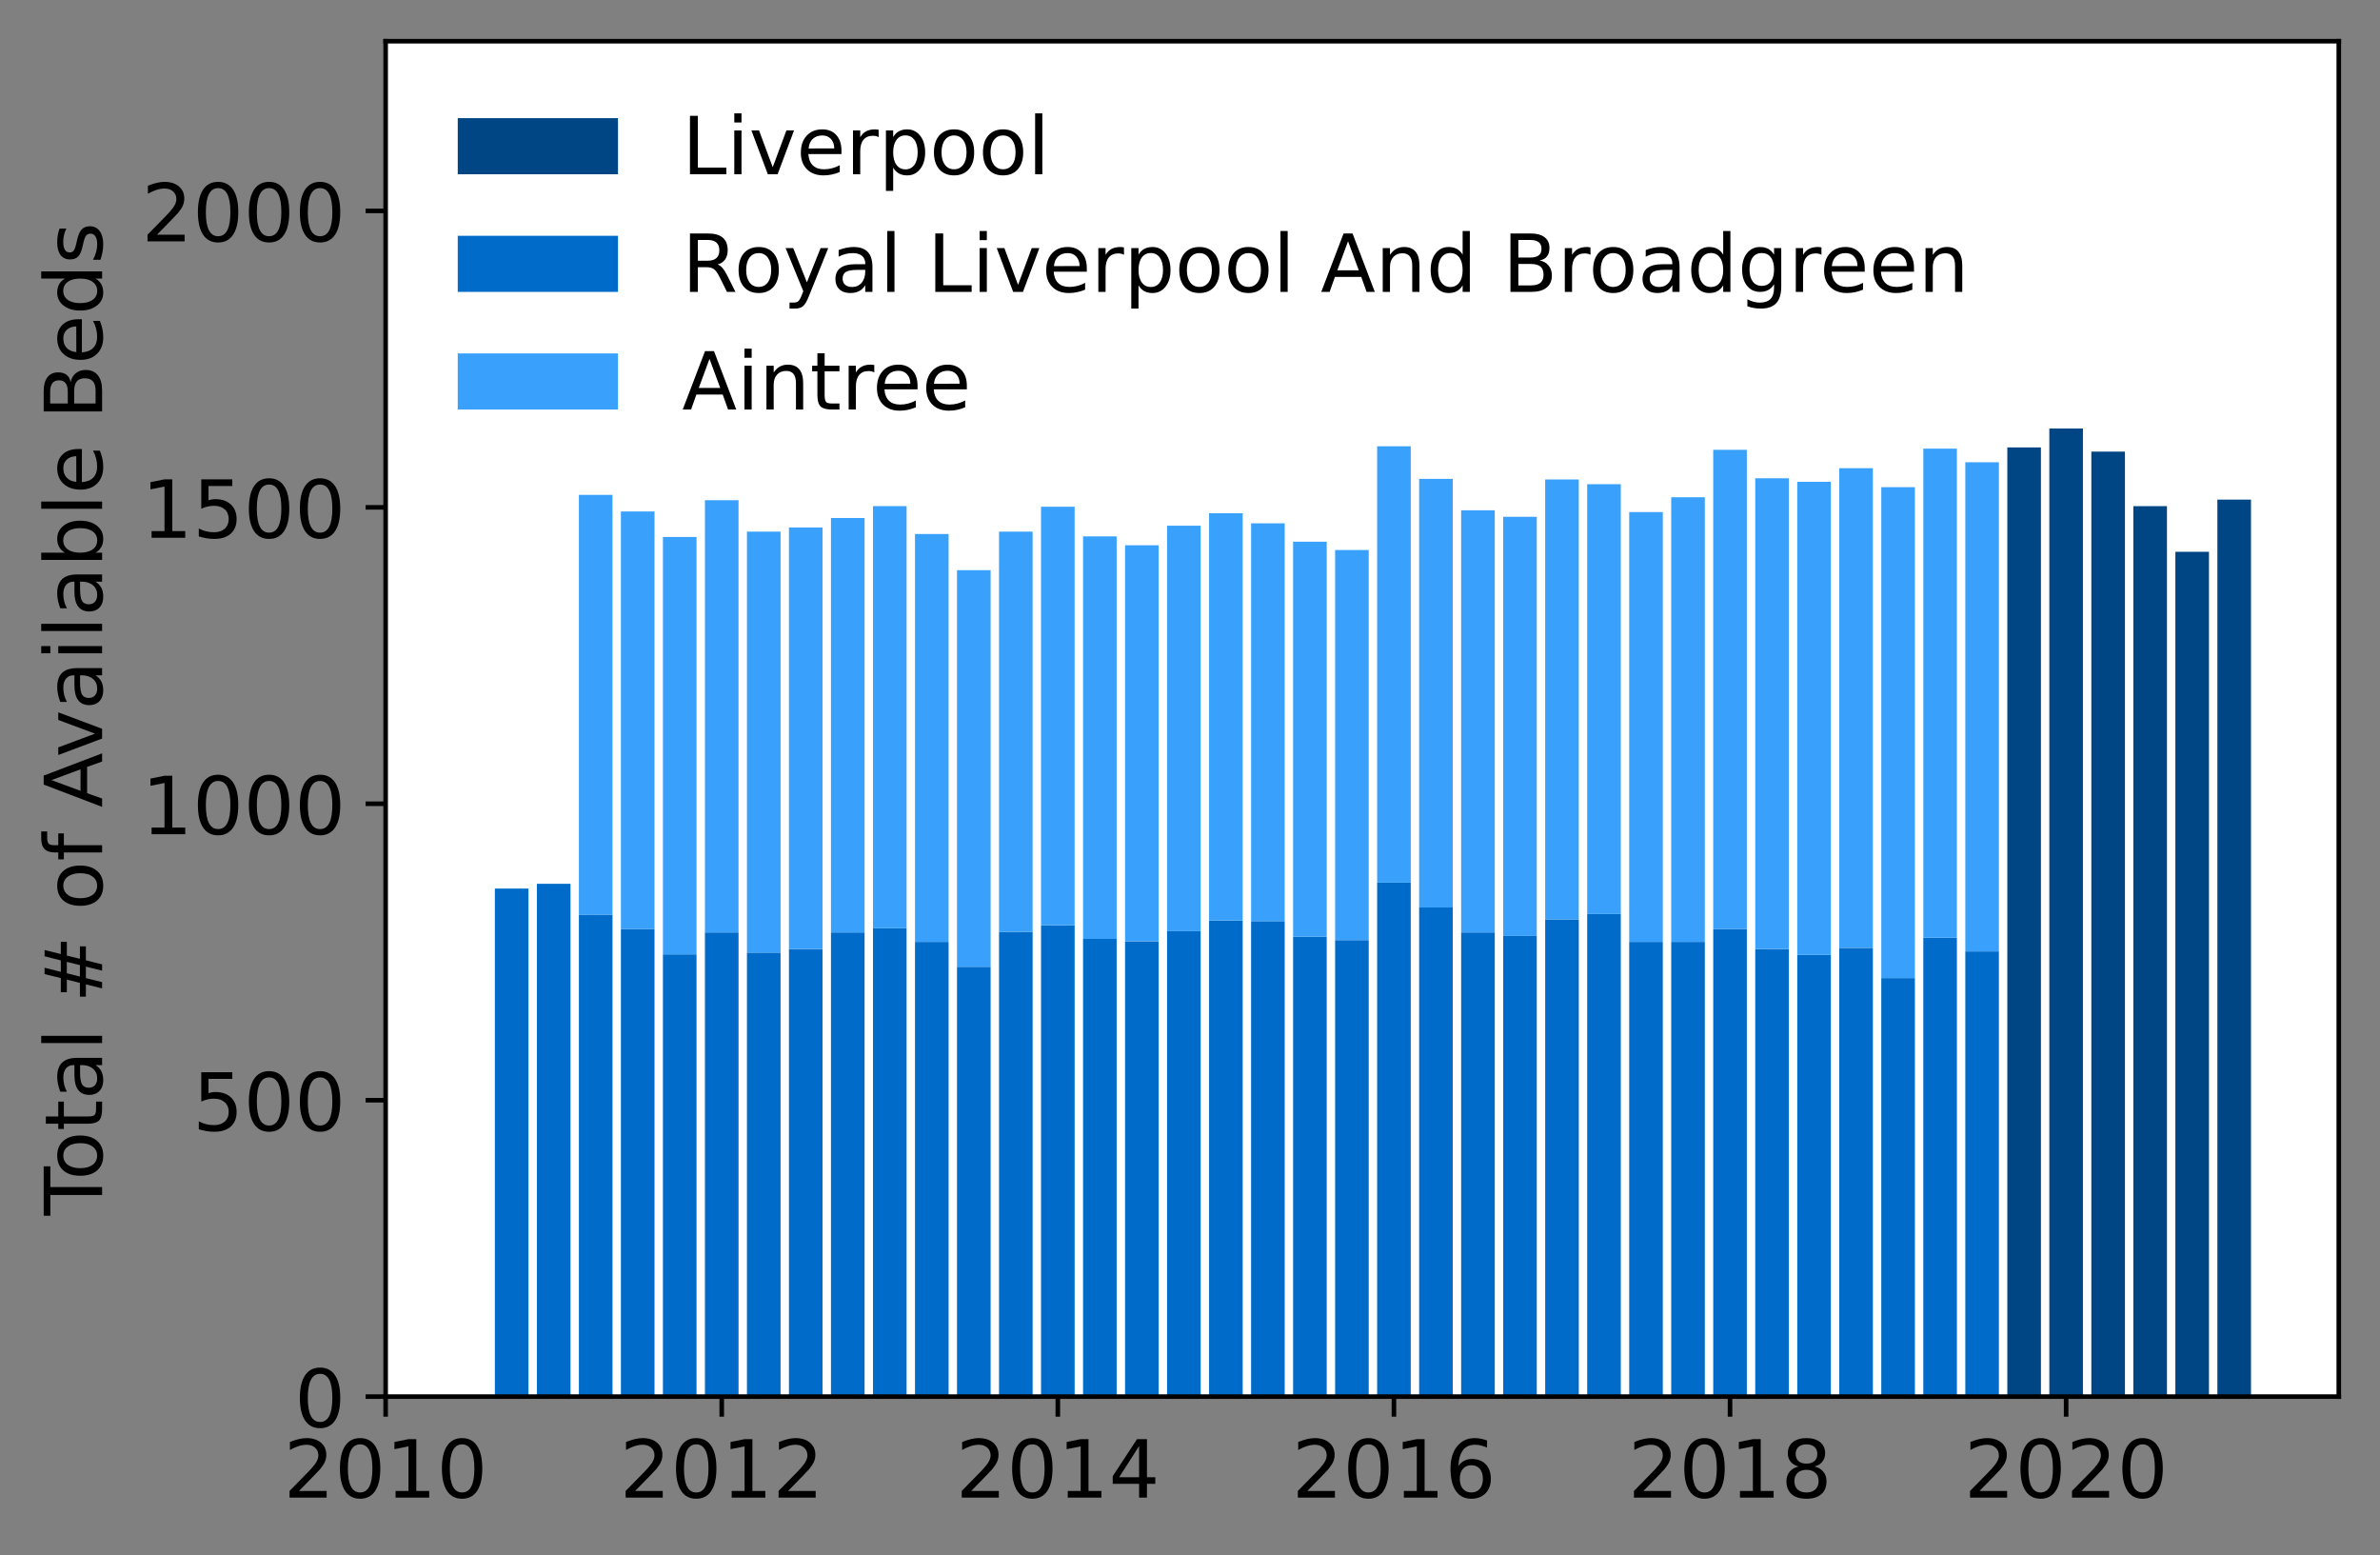 <?xml version="1.0" encoding="utf-8" standalone="no"?>
<!DOCTYPE svg PUBLIC "-//W3C//DTD SVG 1.1//EN"
  "http://www.w3.org/Graphics/SVG/1.1/DTD/svg11.dtd">
<!-- Created with matplotlib (https://matplotlib.org/) -->
<svg height="271.709pt" version="1.1" viewBox="0 0 415.839 271.709" width="415.839pt" xmlns="http://www.w3.org/2000/svg" xmlns:xlink="http://www.w3.org/1999/xlink">
 <rect x="0" y="0" width="415.839" height="271.709" fill="#808080" stroke="none"/>
 <defs>
  <style type="text/css">*{stroke-linecap:butt;stroke-linejoin:round;}</style>
 </defs>
 <g id="figure_1">
  <g id="patch_1">
   <path d="M 0 271.709 
L 415.839 271.709 
L 415.839 0 
L 0 0 
z
" style="fill:none;"/>
  </g>
  <g id="axes_1">
   <g id="patch_2">
    <path d="M 67.379 243.96 
L 408.639 243.96 
L 408.639 7.2 
L 67.379 7.2 
z
" style="fill:#ffffff;"/>
   </g>
   <g id="patch_3">
    <path clip-path="url(#p4cbe6e5977)" d="M 387.425 243.96 
L 393.298 243.96 
L 393.298 87.273 
L 387.425 87.273 
z
" style="fill:#004684;"/>
   </g>
   <g id="patch_4">
    <path clip-path="url(#p4cbe6e5977)" d="M 380.085 243.96 
L 385.957 243.96 
L 385.957 96.386 
L 380.085 96.386 
z
" style="fill:#004684;"/>
   </g>
   <g id="patch_5">
    <path clip-path="url(#p4cbe6e5977)" d="M 372.744 243.96 
L 378.617 243.96 
L 378.617 88.412 
L 372.744 88.412 
z
" style="fill:#004684;"/>
   </g>
   <g id="patch_6">
    <path clip-path="url(#p4cbe6e5977)" d="M 365.404 243.96 
L 371.276 243.96 
L 371.276 78.885 
L 365.404 78.885 
z
" style="fill:#004684;"/>
   </g>
   <g id="patch_7">
    <path clip-path="url(#p4cbe6e5977)" d="M 358.063 243.96 
L 363.936 243.96 
L 363.936 74.846 
L 358.063 74.846 
z
" style="fill:#004684;"/>
   </g>
   <g id="patch_8">
    <path clip-path="url(#p4cbe6e5977)" d="M 350.723 243.96 
L 356.595 243.96 
L 356.595 78.16 
L 350.723 78.16 
z
" style="fill:#004684;"/>
   </g>
   <g id="patch_9">
    <path clip-path="url(#p4cbe6e5977)" d="M 343.382 243.96 
L 349.255 243.96 
L 349.255 166.186 
L 343.382 166.186 
z
" style="fill:#006bc8;"/>
   </g>
   <g id="patch_10">
    <path clip-path="url(#p4cbe6e5977)" d="M 336.042 243.96 
L 341.914 243.96 
L 341.914 163.804 
L 336.042 163.804 
z
" style="fill:#006bc8;"/>
   </g>
   <g id="patch_11">
    <path clip-path="url(#p4cbe6e5977)" d="M 328.701 243.96 
L 334.574 243.96 
L 334.574 170.846 
L 328.701 170.846 
z
" style="fill:#006bc8;"/>
   </g>
   <g id="patch_12">
    <path clip-path="url(#p4cbe6e5977)" d="M 321.361 243.96 
L 327.233 243.96 
L 327.233 165.565 
L 321.361 165.565 
z
" style="fill:#006bc8;"/>
   </g>
   <g id="patch_13">
    <path clip-path="url(#p4cbe6e5977)" d="M 314.02 243.96 
L 319.893 243.96 
L 319.893 166.807 
L 314.02 166.807 
z
" style="fill:#006bc8;"/>
   </g>
   <g id="patch_14">
    <path clip-path="url(#p4cbe6e5977)" d="M 306.68 243.96 
L 312.552 243.96 
L 312.552 165.772 
L 306.68 165.772 
z
" style="fill:#006bc8;"/>
   </g>
   <g id="patch_15">
    <path clip-path="url(#p4cbe6e5977)" d="M 299.339 243.96 
L 305.212 243.96 
L 305.212 162.251 
L 299.339 162.251 
z
" style="fill:#006bc8;"/>
   </g>
   <g id="patch_16">
    <path clip-path="url(#p4cbe6e5977)" d="M 291.999 243.96 
L 297.871 243.96 
L 297.871 164.529 
L 291.999 164.529 
z
" style="fill:#006bc8;"/>
   </g>
   <g id="patch_17">
    <path clip-path="url(#p4cbe6e5977)" d="M 284.658 243.96 
L 290.531 243.96 
L 290.531 164.529 
L 284.658 164.529 
z
" style="fill:#006bc8;"/>
   </g>
   <g id="patch_18">
    <path clip-path="url(#p4cbe6e5977)" d="M 277.318 243.96 
L 283.19 243.96 
L 283.19 159.662 
L 277.318 159.662 
z
" style="fill:#006bc8;"/>
   </g>
   <g id="patch_19">
    <path clip-path="url(#p4cbe6e5977)" d="M 269.977 243.96 
L 275.85 243.96 
L 275.85 160.594 
L 269.977 160.594 
z
" style="fill:#006bc8;"/>
   </g>
   <g id="patch_20">
    <path clip-path="url(#p4cbe6e5977)" d="M 262.637 243.96 
L 268.509 243.96 
L 268.509 163.493 
L 262.637 163.493 
z
" style="fill:#006bc8;"/>
   </g>
   <g id="patch_21">
    <path clip-path="url(#p4cbe6e5977)" d="M 255.296 243.96 
L 261.169 243.96 
L 261.169 162.872 
L 255.296 162.872 
z
" style="fill:#006bc8;"/>
   </g>
   <g id="patch_22">
    <path clip-path="url(#p4cbe6e5977)" d="M 247.956 243.96 
L 253.828 243.96 
L 253.828 158.523 
L 247.956 158.523 
z
" style="fill:#006bc8;"/>
   </g>
   <g id="patch_23">
    <path clip-path="url(#p4cbe6e5977)" d="M 240.615 243.96 
L 246.488 243.96 
L 246.488 154.173 
L 240.615 154.173 
z
" style="fill:#006bc8;"/>
   </g>
   <g id="patch_24">
    <path clip-path="url(#p4cbe6e5977)" d="M 233.275 243.96 
L 239.147 243.96 
L 239.147 164.218 
L 233.275 164.218 
z
" style="fill:#006bc8;"/>
   </g>
   <g id="patch_25">
    <path clip-path="url(#p4cbe6e5977)" d="M 225.934 243.96 
L 231.807 243.96 
L 231.807 163.597 
L 225.934 163.597 
z
" style="fill:#006bc8;"/>
   </g>
   <g id="patch_26">
    <path clip-path="url(#p4cbe6e5977)" d="M 218.594 243.96 
L 224.466 243.96 
L 224.466 160.904 
L 218.594 160.904 
z
" style="fill:#006bc8;"/>
   </g>
   <g id="patch_27">
    <path clip-path="url(#p4cbe6e5977)" d="M 211.253 243.96 
L 217.126 243.96 
L 217.126 160.801 
L 211.253 160.801 
z
" style="fill:#006bc8;"/>
   </g>
   <g id="patch_28">
    <path clip-path="url(#p4cbe6e5977)" d="M 203.913 243.96 
L 209.785 243.96 
L 209.785 162.665 
L 203.913 162.665 
z
" style="fill:#006bc8;"/>
   </g>
   <g id="patch_29">
    <path clip-path="url(#p4cbe6e5977)" d="M 196.572 243.96 
L 202.445 243.96 
L 202.445 164.426 
L 196.572 164.426 
z
" style="fill:#006bc8;"/>
   </g>
   <g id="patch_30">
    <path clip-path="url(#p4cbe6e5977)" d="M 189.232 243.96 
L 195.104 243.96 
L 195.104 164.011 
L 189.232 164.011 
z
" style="fill:#006bc8;"/>
   </g>
   <g id="patch_31">
    <path clip-path="url(#p4cbe6e5977)" d="M 181.891 243.96 
L 187.764 243.96 
L 187.764 161.629 
L 181.891 161.629 
z
" style="fill:#006bc8;"/>
   </g>
   <g id="patch_32">
    <path clip-path="url(#p4cbe6e5977)" d="M 174.551 243.96 
L 180.423 243.96 
L 180.423 162.769 
L 174.551 162.769 
z
" style="fill:#006bc8;"/>
   </g>
   <g id="patch_33">
    <path clip-path="url(#p4cbe6e5977)" d="M 167.21 243.96 
L 173.083 243.96 
L 173.083 168.879 
L 167.21 168.879 
z
" style="fill:#006bc8;"/>
   </g>
   <g id="patch_34">
    <path clip-path="url(#p4cbe6e5977)" d="M 159.87 243.96 
L 165.742 243.96 
L 165.742 164.529 
L 159.87 164.529 
z
" style="fill:#006bc8;"/>
   </g>
   <g id="patch_35">
    <path clip-path="url(#p4cbe6e5977)" d="M 152.529 243.96 
L 158.402 243.96 
L 158.402 162.147 
L 152.529 162.147 
z
" style="fill:#006bc8;"/>
   </g>
   <g id="patch_36">
    <path clip-path="url(#p4cbe6e5977)" d="M 145.189 243.96 
L 151.061 243.96 
L 151.061 162.872 
L 145.189 162.872 
z
" style="fill:#006bc8;"/>
   </g>
   <g id="patch_37">
    <path clip-path="url(#p4cbe6e5977)" d="M 137.848 243.96 
L 143.721 243.96 
L 143.721 165.772 
L 137.848 165.772 
z
" style="fill:#006bc8;"/>
   </g>
   <g id="patch_38">
    <path clip-path="url(#p4cbe6e5977)" d="M 130.508 243.96 
L 136.38 243.96 
L 136.38 166.393 
L 130.508 166.393 
z
" style="fill:#006bc8;"/>
   </g>
   <g id="patch_39">
    <path clip-path="url(#p4cbe6e5977)" d="M 123.167 243.96 
L 129.04 243.96 
L 129.04 162.872 
L 123.167 162.872 
z
" style="fill:#006bc8;"/>
   </g>
   <g id="patch_40">
    <path clip-path="url(#p4cbe6e5977)" d="M 115.827 243.96 
L 121.699 243.96 
L 121.699 166.704 
L 115.827 166.704 
z
" style="fill:#006bc8;"/>
   </g>
   <g id="patch_41">
    <path clip-path="url(#p4cbe6e5977)" d="M 108.486 243.96 
L 114.359 243.96 
L 114.359 162.251 
L 108.486 162.251 
z
" style="fill:#006bc8;"/>
   </g>
   <g id="patch_42">
    <path clip-path="url(#p4cbe6e5977)" d="M 101.146 243.96 
L 107.018 243.96 
L 107.018 159.765 
L 101.146 159.765 
z
" style="fill:#006bc8;"/>
   </g>
   <g id="patch_43">
    <path clip-path="url(#p4cbe6e5977)" d="M 93.805 243.96 
L 99.678 243.96 
L 99.678 154.38 
L 93.805 154.38 
z
" style="fill:#006bc8;"/>
   </g>
   <g id="patch_44">
    <path clip-path="url(#p4cbe6e5977)" d="M 86.465 243.96 
L 92.337 243.96 
L 92.337 155.209 
L 86.465 155.209 
z
" style="fill:#006bc8;"/>
   </g>
   <g id="patch_45">
    <path clip-path="url(#p4cbe6e5977)" d="M 343.382 166.186 
L 349.255 166.186 
L 349.255 80.749 
L 343.382 80.749 
z
" style="fill:#39a1fc;"/>
   </g>
   <g id="patch_46">
    <path clip-path="url(#p4cbe6e5977)" d="M 336.042 163.804 
L 341.914 163.804 
L 341.914 78.367 
L 336.042 78.367 
z
" style="fill:#39a1fc;"/>
   </g>
   <g id="patch_47">
    <path clip-path="url(#p4cbe6e5977)" d="M 328.701 170.846 
L 334.574 170.846 
L 334.574 85.098 
L 328.701 85.098 
z
" style="fill:#39a1fc;"/>
   </g>
   <g id="patch_48">
    <path clip-path="url(#p4cbe6e5977)" d="M 321.361 165.565 
L 327.233 165.565 
L 327.233 81.784 
L 321.361 81.784 
z
" style="fill:#39a1fc;"/>
   </g>
   <g id="patch_49">
    <path clip-path="url(#p4cbe6e5977)" d="M 314.02 166.807 
L 319.893 166.807 
L 319.893 84.166 
L 314.02 84.166 
z
" style="fill:#39a1fc;"/>
   </g>
   <g id="patch_50">
    <path clip-path="url(#p4cbe6e5977)" d="M 306.68 165.772 
L 312.552 165.772 
L 312.552 83.545 
L 306.68 83.545 
z
" style="fill:#39a1fc;"/>
   </g>
   <g id="patch_51">
    <path clip-path="url(#p4cbe6e5977)" d="M 299.339 162.251 
L 305.212 162.251 
L 305.212 78.574 
L 299.339 78.574 
z
" style="fill:#39a1fc;"/>
   </g>
   <g id="patch_52">
    <path clip-path="url(#p4cbe6e5977)" d="M 291.999 164.529 
L 297.871 164.529 
L 297.871 86.859 
L 291.999 86.859 
z
" style="fill:#39a1fc;"/>
   </g>
   <g id="patch_53">
    <path clip-path="url(#p4cbe6e5977)" d="M 284.658 164.529 
L 290.531 164.529 
L 290.531 89.448 
L 284.658 89.448 
z
" style="fill:#39a1fc;"/>
   </g>
   <g id="patch_54">
    <path clip-path="url(#p4cbe6e5977)" d="M 277.318 159.662 
L 283.19 159.662 
L 283.19 84.58 
L 277.318 84.58 
z
" style="fill:#39a1fc;"/>
   </g>
   <g id="patch_55">
    <path clip-path="url(#p4cbe6e5977)" d="M 269.977 160.594 
L 275.85 160.594 
L 275.85 83.752 
L 269.977 83.752 
z
" style="fill:#39a1fc;"/>
   </g>
   <g id="patch_56">
    <path clip-path="url(#p4cbe6e5977)" d="M 262.637 163.493 
L 268.509 163.493 
L 268.509 90.276 
L 262.637 90.276 
z
" style="fill:#39a1fc;"/>
   </g>
   <g id="patch_57">
    <path clip-path="url(#p4cbe6e5977)" d="M 255.296 162.872 
L 261.169 162.872 
L 261.169 89.137 
L 255.296 89.137 
z
" style="fill:#39a1fc;"/>
   </g>
   <g id="patch_58">
    <path clip-path="url(#p4cbe6e5977)" d="M 247.956 158.523 
L 253.828 158.523 
L 253.828 83.648 
L 247.956 83.648 
z
" style="fill:#39a1fc;"/>
   </g>
   <g id="patch_59">
    <path clip-path="url(#p4cbe6e5977)" d="M 240.615 154.173 
L 246.488 154.173 
L 246.488 77.953 
L 240.615 77.953 
z
" style="fill:#39a1fc;"/>
   </g>
   <g id="patch_60">
    <path clip-path="url(#p4cbe6e5977)" d="M 233.275 164.218 
L 239.147 164.218 
L 239.147 96.076 
L 233.275 96.076 
z
" style="fill:#39a1fc;"/>
   </g>
   <g id="patch_61">
    <path clip-path="url(#p4cbe6e5977)" d="M 225.934 163.597 
L 231.807 163.597 
L 231.807 94.626 
L 225.934 94.626 
z
" style="fill:#39a1fc;"/>
   </g>
   <g id="patch_62">
    <path clip-path="url(#p4cbe6e5977)" d="M 218.594 160.904 
L 224.466 160.904 
L 224.466 91.415 
L 218.594 91.415 
z
" style="fill:#39a1fc;"/>
   </g>
   <g id="patch_63">
    <path clip-path="url(#p4cbe6e5977)" d="M 211.253 160.801 
L 217.126 160.801 
L 217.126 89.655 
L 211.253 89.655 
z
" style="fill:#39a1fc;"/>
   </g>
   <g id="patch_64">
    <path clip-path="url(#p4cbe6e5977)" d="M 203.913 162.665 
L 209.785 162.665 
L 209.785 91.83 
L 203.913 91.83 
z
" style="fill:#39a1fc;"/>
   </g>
   <g id="patch_65">
    <path clip-path="url(#p4cbe6e5977)" d="M 196.572 164.426 
L 202.445 164.426 
L 202.445 95.247 
L 196.572 95.247 
z
" style="fill:#39a1fc;"/>
   </g>
   <g id="patch_66">
    <path clip-path="url(#p4cbe6e5977)" d="M 189.232 164.011 
L 195.104 164.011 
L 195.104 93.694 
L 189.232 93.694 
z
" style="fill:#39a1fc;"/>
   </g>
   <g id="patch_67">
    <path clip-path="url(#p4cbe6e5977)" d="M 181.891 161.629 
L 187.764 161.629 
L 187.764 88.516 
L 181.891 88.516 
z
" style="fill:#39a1fc;"/>
   </g>
   <g id="patch_68">
    <path clip-path="url(#p4cbe6e5977)" d="M 174.551 162.769 
L 180.423 162.769 
L 180.423 92.865 
L 174.551 92.865 
z
" style="fill:#39a1fc;"/>
   </g>
   <g id="patch_69">
    <path clip-path="url(#p4cbe6e5977)" d="M 167.21 168.879 
L 173.083 168.879 
L 173.083 99.597 
L 167.21 99.597 
z
" style="fill:#39a1fc;"/>
   </g>
   <g id="patch_70">
    <path clip-path="url(#p4cbe6e5977)" d="M 159.87 164.529 
L 165.742 164.529 
L 165.742 93.279 
L 159.87 93.279 
z
" style="fill:#39a1fc;"/>
   </g>
   <g id="patch_71">
    <path clip-path="url(#p4cbe6e5977)" d="M 152.529 162.147 
L 158.402 162.147 
L 158.402 88.412 
L 152.529 88.412 
z
" style="fill:#39a1fc;"/>
   </g>
   <g id="patch_72">
    <path clip-path="url(#p4cbe6e5977)" d="M 145.189 162.872 
L 151.061 162.872 
L 151.061 90.483 
L 145.189 90.483 
z
" style="fill:#39a1fc;"/>
   </g>
   <g id="patch_73">
    <path clip-path="url(#p4cbe6e5977)" d="M 137.848 165.772 
L 143.721 165.772 
L 143.721 92.14 
L 137.848 92.14 
z
" style="fill:#39a1fc;"/>
   </g>
   <g id="patch_74">
    <path clip-path="url(#p4cbe6e5977)" d="M 130.508 166.393 
L 136.38 166.393 
L 136.38 92.865 
L 130.508 92.865 
z
" style="fill:#39a1fc;"/>
   </g>
   <g id="patch_75">
    <path clip-path="url(#p4cbe6e5977)" d="M 123.167 162.872 
L 129.04 162.872 
L 129.04 87.377 
L 123.167 87.377 
z
" style="fill:#39a1fc;"/>
   </g>
   <g id="patch_76">
    <path clip-path="url(#p4cbe6e5977)" d="M 115.827 166.704 
L 121.699 166.704 
L 121.699 93.797 
L 115.827 93.797 
z
" style="fill:#39a1fc;"/>
   </g>
   <g id="patch_77">
    <path clip-path="url(#p4cbe6e5977)" d="M 108.486 162.251 
L 114.359 162.251 
L 114.359 89.344 
L 108.486 89.344 
z
" style="fill:#39a1fc;"/>
   </g>
   <g id="patch_78">
    <path clip-path="url(#p4cbe6e5977)" d="M 101.146 159.765 
L 107.018 159.765 
L 107.018 86.444 
L 101.146 86.444 
z
" style="fill:#39a1fc;"/>
   </g>
   <g id="matplotlib.axis_1">
    <g id="xtick_1">
     <g id="line2d_1">
      <defs>
       <path d="M 0 0 
L 0 3.5 
" id="m7583161996" style="stroke:#000000;stroke-width:0.8;"/>
      </defs>
      <g>
       <use style="stroke:#000000;stroke-width:0.8;" x="67.379" xlink:href="#m7583161996" y="243.96"/>
      </g>
     </g>
     <g id="text_1">
      <!-- 2010 -->
      <g transform="translate(49.564 261.598)scale(0.14 -0.14)">
       <defs>
        <path d="M 19.188 8.297 
L 53.609 8.297 
L 53.609 0 
L 7.328 0 
L 7.328 8.297 
Q 12.938 14.109 22.625 23.891 
Q 32.328 33.688 34.812 36.531 
Q 39.547 41.844 41.422 45.531 
Q 43.312 49.219 43.312 52.781 
Q 43.312 58.594 39.234 62.25 
Q 35.156 65.922 28.609 65.922 
Q 23.969 65.922 18.812 64.312 
Q 13.672 62.703 7.812 59.422 
L 7.812 69.391 
Q 13.766 71.781 18.938 73 
Q 24.125 74.219 28.422 74.219 
Q 39.75 74.219 46.484 68.547 
Q 53.219 62.891 53.219 53.422 
Q 53.219 48.922 51.531 44.891 
Q 49.859 40.875 45.406 35.406 
Q 44.188 33.984 37.641 27.219 
Q 31.109 20.453 19.188 8.297 
z
" id="DejaVuSans-50"/>
        <path d="M 31.781 66.406 
Q 24.172 66.406 20.328 58.906 
Q 16.5 51.422 16.5 36.375 
Q 16.5 21.391 20.328 13.891 
Q 24.172 6.391 31.781 6.391 
Q 39.453 6.391 43.281 13.891 
Q 47.125 21.391 47.125 36.375 
Q 47.125 51.422 43.281 58.906 
Q 39.453 66.406 31.781 66.406 
z
M 31.781 74.219 
Q 44.047 74.219 50.516 64.516 
Q 56.984 54.828 56.984 36.375 
Q 56.984 17.969 50.516 8.266 
Q 44.047 -1.422 31.781 -1.422 
Q 19.531 -1.422 13.062 8.266 
Q 6.594 17.969 6.594 36.375 
Q 6.594 54.828 13.062 64.516 
Q 19.531 74.219 31.781 74.219 
z
" id="DejaVuSans-48"/>
        <path d="M 12.406 8.297 
L 28.516 8.297 
L 28.516 63.922 
L 10.984 60.406 
L 10.984 69.391 
L 28.422 72.906 
L 38.281 72.906 
L 38.281 8.297 
L 54.391 8.297 
L 54.391 0 
L 12.406 0 
z
" id="DejaVuSans-49"/>
       </defs>
       <use xlink:href="#DejaVuSans-50"/>
       <use x="63.623" xlink:href="#DejaVuSans-48"/>
       <use x="127.246" xlink:href="#DejaVuSans-49"/>
       <use x="190.869" xlink:href="#DejaVuSans-48"/>
      </g>
     </g>
    </g>
    <g id="xtick_2">
     <g id="line2d_2">
      <g>
       <use style="stroke:#000000;stroke-width:0.8;" x="126.103" xlink:href="#m7583161996" y="243.96"/>
      </g>
     </g>
     <g id="text_2">
      <!-- 2012 -->
      <g transform="translate(108.288 261.598)scale(0.14 -0.14)">
       <use xlink:href="#DejaVuSans-50"/>
       <use x="63.623" xlink:href="#DejaVuSans-48"/>
       <use x="127.246" xlink:href="#DejaVuSans-49"/>
       <use x="190.869" xlink:href="#DejaVuSans-50"/>
      </g>
     </g>
    </g>
    <g id="xtick_3">
     <g id="line2d_3">
      <g>
       <use style="stroke:#000000;stroke-width:0.8;" x="184.827" xlink:href="#m7583161996" y="243.96"/>
      </g>
     </g>
     <g id="text_3">
      <!-- 2014 -->
      <g transform="translate(167.012 261.598)scale(0.14 -0.14)">
       <defs>
        <path d="M 37.797 64.312 
L 12.891 25.391 
L 37.797 25.391 
z
M 35.203 72.906 
L 47.609 72.906 
L 47.609 25.391 
L 58.016 25.391 
L 58.016 17.188 
L 47.609 17.188 
L 47.609 0 
L 37.797 0 
L 37.797 17.188 
L 4.891 17.188 
L 4.891 26.703 
z
" id="DejaVuSans-52"/>
       </defs>
       <use xlink:href="#DejaVuSans-50"/>
       <use x="63.623" xlink:href="#DejaVuSans-48"/>
       <use x="127.246" xlink:href="#DejaVuSans-49"/>
       <use x="190.869" xlink:href="#DejaVuSans-52"/>
      </g>
     </g>
    </g>
    <g id="xtick_4">
     <g id="line2d_4">
      <g>
       <use style="stroke:#000000;stroke-width:0.8;" x="243.551" xlink:href="#m7583161996" y="243.96"/>
      </g>
     </g>
     <g id="text_4">
      <!-- 2016 -->
      <g transform="translate(225.736 261.598)scale(0.14 -0.14)">
       <defs>
        <path d="M 33.016 40.375 
Q 26.375 40.375 22.484 35.828 
Q 18.609 31.297 18.609 23.391 
Q 18.609 15.531 22.484 10.953 
Q 26.375 6.391 33.016 6.391 
Q 39.656 6.391 43.531 10.953 
Q 47.406 15.531 47.406 23.391 
Q 47.406 31.297 43.531 35.828 
Q 39.656 40.375 33.016 40.375 
z
M 52.594 71.297 
L 52.594 62.312 
Q 48.875 64.062 45.094 64.984 
Q 41.312 65.922 37.594 65.922 
Q 27.828 65.922 22.672 59.328 
Q 17.531 52.734 16.797 39.406 
Q 19.672 43.656 24.016 45.922 
Q 28.375 48.188 33.594 48.188 
Q 44.578 48.188 50.953 41.516 
Q 57.328 34.859 57.328 23.391 
Q 57.328 12.156 50.688 5.359 
Q 44.047 -1.422 33.016 -1.422 
Q 20.359 -1.422 13.672 8.266 
Q 6.984 17.969 6.984 36.375 
Q 6.984 53.656 15.188 63.938 
Q 23.391 74.219 37.203 74.219 
Q 40.922 74.219 44.703 73.484 
Q 48.484 72.75 52.594 71.297 
z
" id="DejaVuSans-54"/>
       </defs>
       <use xlink:href="#DejaVuSans-50"/>
       <use x="63.623" xlink:href="#DejaVuSans-48"/>
       <use x="127.246" xlink:href="#DejaVuSans-49"/>
       <use x="190.869" xlink:href="#DejaVuSans-54"/>
      </g>
     </g>
    </g>
    <g id="xtick_5">
     <g id="line2d_5">
      <g>
       <use style="stroke:#000000;stroke-width:0.8;" x="302.275" xlink:href="#m7583161996" y="243.96"/>
      </g>
     </g>
     <g id="text_5">
      <!-- 2018 -->
      <g transform="translate(284.46 261.598)scale(0.14 -0.14)">
       <defs>
        <path d="M 31.781 34.625 
Q 24.75 34.625 20.719 30.859 
Q 16.703 27.094 16.703 20.516 
Q 16.703 13.922 20.719 10.156 
Q 24.75 6.391 31.781 6.391 
Q 38.812 6.391 42.859 10.172 
Q 46.922 13.969 46.922 20.516 
Q 46.922 27.094 42.891 30.859 
Q 38.875 34.625 31.781 34.625 
z
M 21.922 38.812 
Q 15.578 40.375 12.031 44.719 
Q 8.5 49.078 8.5 55.328 
Q 8.5 64.062 14.719 69.141 
Q 20.953 74.219 31.781 74.219 
Q 42.672 74.219 48.875 69.141 
Q 55.078 64.062 55.078 55.328 
Q 55.078 49.078 51.531 44.719 
Q 48 40.375 41.703 38.812 
Q 48.828 37.156 52.797 32.312 
Q 56.781 27.484 56.781 20.516 
Q 56.781 9.906 50.312 4.234 
Q 43.844 -1.422 31.781 -1.422 
Q 19.734 -1.422 13.25 4.234 
Q 6.781 9.906 6.781 20.516 
Q 6.781 27.484 10.781 32.312 
Q 14.797 37.156 21.922 38.812 
z
M 18.312 54.391 
Q 18.312 48.734 21.844 45.562 
Q 25.391 42.391 31.781 42.391 
Q 38.141 42.391 41.719 45.562 
Q 45.312 48.734 45.312 54.391 
Q 45.312 60.062 41.719 63.234 
Q 38.141 66.406 31.781 66.406 
Q 25.391 66.406 21.844 63.234 
Q 18.312 60.062 18.312 54.391 
z
" id="DejaVuSans-56"/>
       </defs>
       <use xlink:href="#DejaVuSans-50"/>
       <use x="63.623" xlink:href="#DejaVuSans-48"/>
       <use x="127.246" xlink:href="#DejaVuSans-49"/>
       <use x="190.869" xlink:href="#DejaVuSans-56"/>
      </g>
     </g>
    </g>
    <g id="xtick_6">
     <g id="line2d_6">
      <g>
       <use style="stroke:#000000;stroke-width:0.8;" x="361" xlink:href="#m7583161996" y="243.96"/>
      </g>
     </g>
     <g id="text_6">
      <!-- 2020 -->
      <g transform="translate(343.185 261.598)scale(0.14 -0.14)">
       <use xlink:href="#DejaVuSans-50"/>
       <use x="63.623" xlink:href="#DejaVuSans-48"/>
       <use x="127.246" xlink:href="#DejaVuSans-50"/>
       <use x="190.869" xlink:href="#DejaVuSans-48"/>
      </g>
     </g>
    </g>
   </g>
   <g id="matplotlib.axis_2">
    <g id="ytick_1">
     <g id="line2d_7">
      <defs>
       <path d="M 0 0 
L -3.5 0 
" id="mb13fcc4c04" style="stroke:#000000;stroke-width:0.8;"/>
      </defs>
      <g>
       <use style="stroke:#000000;stroke-width:0.8;" x="67.379" xlink:href="#mb13fcc4c04" y="243.96"/>
      </g>
     </g>
     <g id="text_7">
      <!-- 0 -->
      <g transform="translate(51.472 249.279)scale(0.14 -0.14)">
       <use xlink:href="#DejaVuSans-48"/>
      </g>
     </g>
    </g>
    <g id="ytick_2">
     <g id="line2d_8">
      <g>
       <use style="stroke:#000000;stroke-width:0.8;" x="67.379" xlink:href="#mb13fcc4c04" y="192.18"/>
      </g>
     </g>
     <g id="text_8">
      <!-- 500 -->
      <g transform="translate(33.657 197.499)scale(0.14 -0.14)">
       <defs>
        <path d="M 10.797 72.906 
L 49.516 72.906 
L 49.516 64.594 
L 19.828 64.594 
L 19.828 46.734 
Q 21.969 47.469 24.109 47.828 
Q 26.266 48.188 28.422 48.188 
Q 40.625 48.188 47.75 41.5 
Q 54.891 34.812 54.891 23.391 
Q 54.891 11.625 47.562 5.094 
Q 40.234 -1.422 26.906 -1.422 
Q 22.312 -1.422 17.547 -0.641 
Q 12.797 0.141 7.719 1.703 
L 7.719 11.625 
Q 12.109 9.234 16.797 8.062 
Q 21.484 6.891 26.703 6.891 
Q 35.156 6.891 40.078 11.328 
Q 45.016 15.766 45.016 23.391 
Q 45.016 31 40.078 35.438 
Q 35.156 39.891 26.703 39.891 
Q 22.75 39.891 18.812 39.016 
Q 14.891 38.141 10.797 36.281 
z
" id="DejaVuSans-53"/>
       </defs>
       <use xlink:href="#DejaVuSans-53"/>
       <use x="63.623" xlink:href="#DejaVuSans-48"/>
       <use x="127.246" xlink:href="#DejaVuSans-48"/>
      </g>
     </g>
    </g>
    <g id="ytick_3">
     <g id="line2d_9">
      <g>
       <use style="stroke:#000000;stroke-width:0.8;" x="67.379" xlink:href="#mb13fcc4c04" y="140.4"/>
      </g>
     </g>
     <g id="text_9">
      <!-- 1000 -->
      <g transform="translate(24.749 145.718)scale(0.14 -0.14)">
       <use xlink:href="#DejaVuSans-49"/>
       <use x="63.623" xlink:href="#DejaVuSans-48"/>
       <use x="127.246" xlink:href="#DejaVuSans-48"/>
       <use x="190.869" xlink:href="#DejaVuSans-48"/>
      </g>
     </g>
    </g>
    <g id="ytick_4">
     <g id="line2d_10">
      <g>
       <use style="stroke:#000000;stroke-width:0.8;" x="67.379" xlink:href="#mb13fcc4c04" y="88.619"/>
      </g>
     </g>
     <g id="text_10">
      <!-- 1500 -->
      <g transform="translate(24.749 93.938)scale(0.14 -0.14)">
       <use xlink:href="#DejaVuSans-49"/>
       <use x="63.623" xlink:href="#DejaVuSans-53"/>
       <use x="127.246" xlink:href="#DejaVuSans-48"/>
       <use x="190.869" xlink:href="#DejaVuSans-48"/>
      </g>
     </g>
    </g>
    <g id="ytick_5">
     <g id="line2d_11">
      <g>
       <use style="stroke:#000000;stroke-width:0.8;" x="67.379" xlink:href="#mb13fcc4c04" y="36.839"/>
      </g>
     </g>
     <g id="text_11">
      <!-- 2000 -->
      <g transform="translate(24.749 42.158)scale(0.14 -0.14)">
       <use xlink:href="#DejaVuSans-50"/>
       <use x="63.623" xlink:href="#DejaVuSans-48"/>
       <use x="127.246" xlink:href="#DejaVuSans-48"/>
       <use x="190.869" xlink:href="#DejaVuSans-48"/>
      </g>
     </g>
    </g>
    <g id="text_12">
     <!-- Total # of Available Beds -->
     <g transform="translate(17.838 212.324)rotate(-90)scale(0.14 -0.14)">
      <defs>
       <path d="M -0.297 72.906 
L 61.375 72.906 
L 61.375 64.594 
L 35.5 64.594 
L 35.5 0 
L 25.594 0 
L 25.594 64.594 
L -0.297 64.594 
z
" id="DejaVuSans-84"/>
       <path d="M 30.609 48.391 
Q 23.391 48.391 19.188 42.75 
Q 14.984 37.109 14.984 27.297 
Q 14.984 17.484 19.156 11.844 
Q 23.344 6.203 30.609 6.203 
Q 37.797 6.203 41.984 11.859 
Q 46.188 17.531 46.188 27.297 
Q 46.188 37.016 41.984 42.703 
Q 37.797 48.391 30.609 48.391 
z
M 30.609 56 
Q 42.328 56 49.016 48.375 
Q 55.719 40.766 55.719 27.297 
Q 55.719 13.875 49.016 6.219 
Q 42.328 -1.422 30.609 -1.422 
Q 18.844 -1.422 12.172 6.219 
Q 5.516 13.875 5.516 27.297 
Q 5.516 40.766 12.172 48.375 
Q 18.844 56 30.609 56 
z
" id="DejaVuSans-111"/>
       <path d="M 18.312 70.219 
L 18.312 54.688 
L 36.812 54.688 
L 36.812 47.703 
L 18.312 47.703 
L 18.312 18.016 
Q 18.312 11.328 20.141 9.422 
Q 21.969 7.516 27.594 7.516 
L 36.812 7.516 
L 36.812 0 
L 27.594 0 
Q 17.188 0 13.234 3.875 
Q 9.281 7.766 9.281 18.016 
L 9.281 47.703 
L 2.688 47.703 
L 2.688 54.688 
L 9.281 54.688 
L 9.281 70.219 
z
" id="DejaVuSans-116"/>
       <path d="M 34.281 27.484 
Q 23.391 27.484 19.188 25 
Q 14.984 22.516 14.984 16.5 
Q 14.984 11.719 18.141 8.906 
Q 21.297 6.109 26.703 6.109 
Q 34.188 6.109 38.703 11.406 
Q 43.219 16.703 43.219 25.484 
L 43.219 27.484 
z
M 52.203 31.203 
L 52.203 0 
L 43.219 0 
L 43.219 8.297 
Q 40.141 3.328 35.547 0.953 
Q 30.953 -1.422 24.312 -1.422 
Q 15.922 -1.422 10.953 3.297 
Q 6 8.016 6 15.922 
Q 6 25.141 12.172 29.828 
Q 18.359 34.516 30.609 34.516 
L 43.219 34.516 
L 43.219 35.406 
Q 43.219 41.609 39.141 45 
Q 35.062 48.391 27.688 48.391 
Q 23 48.391 18.547 47.266 
Q 14.109 46.141 10.016 43.891 
L 10.016 52.203 
Q 14.938 54.109 19.578 55.047 
Q 24.219 56 28.609 56 
Q 40.484 56 46.344 49.844 
Q 52.203 43.703 52.203 31.203 
z
" id="DejaVuSans-97"/>
       <path d="M 9.422 75.984 
L 18.406 75.984 
L 18.406 0 
L 9.422 0 
z
" id="DejaVuSans-108"/>
       <path id="DejaVuSans-32"/>
       <path d="M 51.125 44 
L 36.922 44 
L 32.812 27.688 
L 47.125 27.688 
z
M 43.797 71.781 
L 38.719 51.516 
L 52.984 51.516 
L 58.109 71.781 
L 65.922 71.781 
L 60.891 51.516 
L 76.125 51.516 
L 76.125 44 
L 58.984 44 
L 54.984 27.688 
L 70.516 27.688 
L 70.516 20.219 
L 53.078 20.219 
L 48 0 
L 40.188 0 
L 45.219 20.219 
L 30.906 20.219 
L 25.875 0 
L 18.016 0 
L 23.094 20.219 
L 7.719 20.219 
L 7.719 27.688 
L 24.906 27.688 
L 29 44 
L 13.281 44 
L 13.281 51.516 
L 30.906 51.516 
L 35.891 71.781 
z
" id="DejaVuSans-35"/>
       <path d="M 37.109 75.984 
L 37.109 68.5 
L 28.516 68.5 
Q 23.688 68.5 21.797 66.547 
Q 19.922 64.594 19.922 59.516 
L 19.922 54.688 
L 34.719 54.688 
L 34.719 47.703 
L 19.922 47.703 
L 19.922 0 
L 10.891 0 
L 10.891 47.703 
L 2.297 47.703 
L 2.297 54.688 
L 10.891 54.688 
L 10.891 58.5 
Q 10.891 67.625 15.141 71.797 
Q 19.391 75.984 28.609 75.984 
z
" id="DejaVuSans-102"/>
       <path d="M 34.188 63.188 
L 20.797 26.906 
L 47.609 26.906 
z
M 28.609 72.906 
L 39.797 72.906 
L 67.578 0 
L 57.328 0 
L 50.688 18.703 
L 17.828 18.703 
L 11.188 0 
L 0.781 0 
z
" id="DejaVuSans-65"/>
       <path d="M 2.984 54.688 
L 12.5 54.688 
L 29.594 8.797 
L 46.688 54.688 
L 56.203 54.688 
L 35.688 0 
L 23.484 0 
z
" id="DejaVuSans-118"/>
       <path d="M 9.422 54.688 
L 18.406 54.688 
L 18.406 0 
L 9.422 0 
z
M 9.422 75.984 
L 18.406 75.984 
L 18.406 64.594 
L 9.422 64.594 
z
" id="DejaVuSans-105"/>
       <path d="M 48.688 27.297 
Q 48.688 37.203 44.609 42.844 
Q 40.531 48.484 33.406 48.484 
Q 26.266 48.484 22.188 42.844 
Q 18.109 37.203 18.109 27.297 
Q 18.109 17.391 22.188 11.75 
Q 26.266 6.109 33.406 6.109 
Q 40.531 6.109 44.609 11.75 
Q 48.688 17.391 48.688 27.297 
z
M 18.109 46.391 
Q 20.953 51.266 25.266 53.625 
Q 29.594 56 35.594 56 
Q 45.562 56 51.781 48.094 
Q 58.016 40.188 58.016 27.297 
Q 58.016 14.406 51.781 6.484 
Q 45.562 -1.422 35.594 -1.422 
Q 29.594 -1.422 25.266 0.953 
Q 20.953 3.328 18.109 8.203 
L 18.109 0 
L 9.078 0 
L 9.078 75.984 
L 18.109 75.984 
z
" id="DejaVuSans-98"/>
       <path d="M 56.203 29.594 
L 56.203 25.203 
L 14.891 25.203 
Q 15.484 15.922 20.484 11.062 
Q 25.484 6.203 34.422 6.203 
Q 39.594 6.203 44.453 7.469 
Q 49.312 8.734 54.109 11.281 
L 54.109 2.781 
Q 49.266 0.734 44.188 -0.344 
Q 39.109 -1.422 33.891 -1.422 
Q 20.797 -1.422 13.156 6.188 
Q 5.516 13.812 5.516 26.812 
Q 5.516 40.234 12.766 48.109 
Q 20.016 56 32.328 56 
Q 43.359 56 49.781 48.891 
Q 56.203 41.797 56.203 29.594 
z
M 47.219 32.234 
Q 47.125 39.594 43.094 43.984 
Q 39.062 48.391 32.422 48.391 
Q 24.906 48.391 20.391 44.141 
Q 15.875 39.891 15.188 32.172 
z
" id="DejaVuSans-101"/>
       <path d="M 19.672 34.812 
L 19.672 8.109 
L 35.5 8.109 
Q 43.453 8.109 47.281 11.406 
Q 51.125 14.703 51.125 21.484 
Q 51.125 28.328 47.281 31.562 
Q 43.453 34.812 35.5 34.812 
z
M 19.672 64.797 
L 19.672 42.828 
L 34.281 42.828 
Q 41.5 42.828 45.031 45.531 
Q 48.578 48.25 48.578 53.812 
Q 48.578 59.328 45.031 62.062 
Q 41.5 64.797 34.281 64.797 
z
M 9.812 72.906 
L 35.016 72.906 
Q 46.297 72.906 52.391 68.219 
Q 58.5 63.531 58.5 54.891 
Q 58.5 48.188 55.375 44.234 
Q 52.25 40.281 46.188 39.312 
Q 53.469 37.75 57.5 32.781 
Q 61.531 27.828 61.531 20.406 
Q 61.531 10.641 54.891 5.312 
Q 48.25 0 35.984 0 
L 9.812 0 
z
" id="DejaVuSans-66"/>
       <path d="M 45.406 46.391 
L 45.406 75.984 
L 54.391 75.984 
L 54.391 0 
L 45.406 0 
L 45.406 8.203 
Q 42.578 3.328 38.25 0.953 
Q 33.938 -1.422 27.875 -1.422 
Q 17.969 -1.422 11.734 6.484 
Q 5.516 14.406 5.516 27.297 
Q 5.516 40.188 11.734 48.094 
Q 17.969 56 27.875 56 
Q 33.938 56 38.25 53.625 
Q 42.578 51.266 45.406 46.391 
z
M 14.797 27.297 
Q 14.797 17.391 18.875 11.75 
Q 22.953 6.109 30.078 6.109 
Q 37.203 6.109 41.297 11.75 
Q 45.406 17.391 45.406 27.297 
Q 45.406 37.203 41.297 42.844 
Q 37.203 48.484 30.078 48.484 
Q 22.953 48.484 18.875 42.844 
Q 14.797 37.203 14.797 27.297 
z
" id="DejaVuSans-100"/>
       <path d="M 44.281 53.078 
L 44.281 44.578 
Q 40.484 46.531 36.375 47.5 
Q 32.281 48.484 27.875 48.484 
Q 21.188 48.484 17.844 46.438 
Q 14.5 44.391 14.5 40.281 
Q 14.5 37.156 16.891 35.375 
Q 19.281 33.594 26.516 31.984 
L 29.594 31.297 
Q 39.156 29.25 43.188 25.516 
Q 47.219 21.781 47.219 15.094 
Q 47.219 7.469 41.188 3.016 
Q 35.156 -1.422 24.609 -1.422 
Q 20.219 -1.422 15.453 -0.562 
Q 10.688 0.297 5.422 2 
L 5.422 11.281 
Q 10.406 8.688 15.234 7.391 
Q 20.062 6.109 24.812 6.109 
Q 31.156 6.109 34.562 8.281 
Q 37.984 10.453 37.984 14.406 
Q 37.984 18.062 35.516 20.016 
Q 33.062 21.969 24.703 23.781 
L 21.578 24.516 
Q 13.234 26.266 9.516 29.906 
Q 5.812 33.547 5.812 39.891 
Q 5.812 47.609 11.281 51.797 
Q 16.75 56 26.812 56 
Q 31.781 56 36.172 55.266 
Q 40.578 54.547 44.281 53.078 
z
" id="DejaVuSans-115"/>
      </defs>
      <use xlink:href="#DejaVuSans-84"/>
      <use x="44.084" xlink:href="#DejaVuSans-111"/>
      <use x="105.266" xlink:href="#DejaVuSans-116"/>
      <use x="144.475" xlink:href="#DejaVuSans-97"/>
      <use x="205.754" xlink:href="#DejaVuSans-108"/>
      <use x="233.537" xlink:href="#DejaVuSans-32"/>
      <use x="265.324" xlink:href="#DejaVuSans-35"/>
      <use x="349.113" xlink:href="#DejaVuSans-32"/>
      <use x="380.9" xlink:href="#DejaVuSans-111"/>
      <use x="442.082" xlink:href="#DejaVuSans-102"/>
      <use x="477.287" xlink:href="#DejaVuSans-32"/>
      <use x="509.074" xlink:href="#DejaVuSans-65"/>
      <use x="571.607" xlink:href="#DejaVuSans-118"/>
      <use x="630.787" xlink:href="#DejaVuSans-97"/>
      <use x="692.066" xlink:href="#DejaVuSans-105"/>
      <use x="719.85" xlink:href="#DejaVuSans-108"/>
      <use x="747.633" xlink:href="#DejaVuSans-97"/>
      <use x="808.912" xlink:href="#DejaVuSans-98"/>
      <use x="872.389" xlink:href="#DejaVuSans-108"/>
      <use x="900.172" xlink:href="#DejaVuSans-101"/>
      <use x="961.695" xlink:href="#DejaVuSans-32"/>
      <use x="993.482" xlink:href="#DejaVuSans-66"/>
      <use x="1062.086" xlink:href="#DejaVuSans-101"/>
      <use x="1123.609" xlink:href="#DejaVuSans-100"/>
      <use x="1187.086" xlink:href="#DejaVuSans-115"/>
     </g>
    </g>
   </g>
   <g id="patch_79">
    <path d="M 67.379 243.96 
L 67.379 7.2 
" style="fill:none;stroke:#000000;stroke-linecap:square;stroke-linejoin:miter;stroke-width:0.8;"/>
   </g>
   <g id="patch_80">
    <path d="M 408.639 243.96 
L 408.639 7.2 
" style="fill:none;stroke:#000000;stroke-linecap:square;stroke-linejoin:miter;stroke-width:0.8;"/>
   </g>
   <g id="patch_81">
    <path d="M 67.379 243.96 
L 408.639 243.96 
" style="fill:none;stroke:#000000;stroke-linecap:square;stroke-linejoin:miter;stroke-width:0.8;"/>
   </g>
   <g id="patch_82">
    <path d="M 67.379 7.2 
L 408.639 7.2 
" style="fill:none;stroke:#000000;stroke-linecap:square;stroke-linejoin:miter;stroke-width:0.8;"/>
   </g>
   <g id="legend_1">
    <g id="patch_83">
     <path d="M 79.979 30.438 
L 107.979 30.438 
L 107.979 20.638 
L 79.979 20.638 
z
" style="fill:#004684;"/>
    </g>
    <g id="text_13">
     <!-- Liverpool -->
     <g transform="translate(119.179 30.438)scale(0.14 -0.14)">
      <defs>
       <path d="M 9.812 72.906 
L 19.672 72.906 
L 19.672 8.297 
L 55.172 8.297 
L 55.172 0 
L 9.812 0 
z
" id="DejaVuSans-76"/>
       <path d="M 41.109 46.297 
Q 39.594 47.172 37.812 47.578 
Q 36.031 48 33.891 48 
Q 26.266 48 22.188 43.047 
Q 18.109 38.094 18.109 28.812 
L 18.109 0 
L 9.078 0 
L 9.078 54.688 
L 18.109 54.688 
L 18.109 46.188 
Q 20.953 51.172 25.484 53.578 
Q 30.031 56 36.531 56 
Q 37.453 56 38.578 55.875 
Q 39.703 55.766 41.062 55.516 
z
" id="DejaVuSans-114"/>
       <path d="M 18.109 8.203 
L 18.109 -20.797 
L 9.078 -20.797 
L 9.078 54.688 
L 18.109 54.688 
L 18.109 46.391 
Q 20.953 51.266 25.266 53.625 
Q 29.594 56 35.594 56 
Q 45.562 56 51.781 48.094 
Q 58.016 40.188 58.016 27.297 
Q 58.016 14.406 51.781 6.484 
Q 45.562 -1.422 35.594 -1.422 
Q 29.594 -1.422 25.266 0.953 
Q 20.953 3.328 18.109 8.203 
z
M 48.688 27.297 
Q 48.688 37.203 44.609 42.844 
Q 40.531 48.484 33.406 48.484 
Q 26.266 48.484 22.188 42.844 
Q 18.109 37.203 18.109 27.297 
Q 18.109 17.391 22.188 11.75 
Q 26.266 6.109 33.406 6.109 
Q 40.531 6.109 44.609 11.75 
Q 48.688 17.391 48.688 27.297 
z
" id="DejaVuSans-112"/>
      </defs>
      <use xlink:href="#DejaVuSans-76"/>
      <use x="55.713" xlink:href="#DejaVuSans-105"/>
      <use x="83.496" xlink:href="#DejaVuSans-118"/>
      <use x="142.676" xlink:href="#DejaVuSans-101"/>
      <use x="204.199" xlink:href="#DejaVuSans-114"/>
      <use x="245.312" xlink:href="#DejaVuSans-112"/>
      <use x="308.789" xlink:href="#DejaVuSans-111"/>
      <use x="369.971" xlink:href="#DejaVuSans-111"/>
      <use x="431.152" xlink:href="#DejaVuSans-108"/>
     </g>
    </g>
    <g id="patch_84">
     <path d="M 79.979 50.987 
L 107.979 50.987 
L 107.979 41.187 
L 79.979 41.187 
z
" style="fill:#006bc8;"/>
    </g>
    <g id="text_14">
     <!-- Royal Liverpool And Broadgreen -->
     <g transform="translate(119.179 50.987)scale(0.14 -0.14)">
      <defs>
       <path d="M 44.391 34.188 
Q 47.562 33.109 50.562 29.594 
Q 53.562 26.078 56.594 19.922 
L 66.609 0 
L 56 0 
L 46.688 18.703 
Q 43.062 26.031 39.672 28.422 
Q 36.281 30.812 30.422 30.812 
L 19.672 30.812 
L 19.672 0 
L 9.812 0 
L 9.812 72.906 
L 32.078 72.906 
Q 44.578 72.906 50.734 67.672 
Q 56.891 62.453 56.891 51.906 
Q 56.891 45.016 53.688 40.469 
Q 50.484 35.938 44.391 34.188 
z
M 19.672 64.797 
L 19.672 38.922 
L 32.078 38.922 
Q 39.203 38.922 42.844 42.219 
Q 46.484 45.516 46.484 51.906 
Q 46.484 58.297 42.844 61.547 
Q 39.203 64.797 32.078 64.797 
z
" id="DejaVuSans-82"/>
       <path d="M 32.172 -5.078 
Q 28.375 -14.844 24.75 -17.812 
Q 21.141 -20.797 15.094 -20.797 
L 7.906 -20.797 
L 7.906 -13.281 
L 13.188 -13.281 
Q 16.891 -13.281 18.938 -11.516 
Q 21 -9.766 23.484 -3.219 
L 25.094 0.875 
L 2.984 54.688 
L 12.5 54.688 
L 29.594 11.922 
L 46.688 54.688 
L 56.203 54.688 
z
" id="DejaVuSans-121"/>
       <path d="M 54.891 33.016 
L 54.891 0 
L 45.906 0 
L 45.906 32.719 
Q 45.906 40.484 42.875 44.328 
Q 39.844 48.188 33.797 48.188 
Q 26.516 48.188 22.312 43.547 
Q 18.109 38.922 18.109 30.906 
L 18.109 0 
L 9.078 0 
L 9.078 54.688 
L 18.109 54.688 
L 18.109 46.188 
Q 21.344 51.125 25.703 53.562 
Q 30.078 56 35.797 56 
Q 45.219 56 50.047 50.172 
Q 54.891 44.344 54.891 33.016 
z
" id="DejaVuSans-110"/>
       <path d="M 45.406 27.984 
Q 45.406 37.75 41.375 43.109 
Q 37.359 48.484 30.078 48.484 
Q 22.859 48.484 18.828 43.109 
Q 14.797 37.75 14.797 27.984 
Q 14.797 18.266 18.828 12.891 
Q 22.859 7.516 30.078 7.516 
Q 37.359 7.516 41.375 12.891 
Q 45.406 18.266 45.406 27.984 
z
M 54.391 6.781 
Q 54.391 -7.172 48.188 -13.984 
Q 42 -20.797 29.203 -20.797 
Q 24.469 -20.797 20.266 -20.094 
Q 16.062 -19.391 12.109 -17.922 
L 12.109 -9.188 
Q 16.062 -11.328 19.922 -12.344 
Q 23.781 -13.375 27.781 -13.375 
Q 36.625 -13.375 41.016 -8.766 
Q 45.406 -4.156 45.406 5.172 
L 45.406 9.625 
Q 42.625 4.781 38.281 2.391 
Q 33.938 0 27.875 0 
Q 17.828 0 11.672 7.656 
Q 5.516 15.328 5.516 27.984 
Q 5.516 40.672 11.672 48.328 
Q 17.828 56 27.875 56 
Q 33.938 56 38.281 53.609 
Q 42.625 51.219 45.406 46.391 
L 45.406 54.688 
L 54.391 54.688 
z
" id="DejaVuSans-103"/>
      </defs>
      <use xlink:href="#DejaVuSans-82"/>
      <use x="64.982" xlink:href="#DejaVuSans-111"/>
      <use x="126.164" xlink:href="#DejaVuSans-121"/>
      <use x="185.344" xlink:href="#DejaVuSans-97"/>
      <use x="246.623" xlink:href="#DejaVuSans-108"/>
      <use x="274.406" xlink:href="#DejaVuSans-32"/>
      <use x="306.193" xlink:href="#DejaVuSans-76"/>
      <use x="361.906" xlink:href="#DejaVuSans-105"/>
      <use x="389.689" xlink:href="#DejaVuSans-118"/>
      <use x="448.869" xlink:href="#DejaVuSans-101"/>
      <use x="510.393" xlink:href="#DejaVuSans-114"/>
      <use x="551.506" xlink:href="#DejaVuSans-112"/>
      <use x="614.982" xlink:href="#DejaVuSans-111"/>
      <use x="676.164" xlink:href="#DejaVuSans-111"/>
      <use x="737.346" xlink:href="#DejaVuSans-108"/>
      <use x="765.129" xlink:href="#DejaVuSans-32"/>
      <use x="796.916" xlink:href="#DejaVuSans-65"/>
      <use x="865.324" xlink:href="#DejaVuSans-110"/>
      <use x="928.703" xlink:href="#DejaVuSans-100"/>
      <use x="992.18" xlink:href="#DejaVuSans-32"/>
      <use x="1023.967" xlink:href="#DejaVuSans-66"/>
      <use x="1092.57" xlink:href="#DejaVuSans-114"/>
      <use x="1131.434" xlink:href="#DejaVuSans-111"/>
      <use x="1192.615" xlink:href="#DejaVuSans-97"/>
      <use x="1253.895" xlink:href="#DejaVuSans-100"/>
      <use x="1317.371" xlink:href="#DejaVuSans-103"/>
      <use x="1380.848" xlink:href="#DejaVuSans-114"/>
      <use x="1419.711" xlink:href="#DejaVuSans-101"/>
      <use x="1481.234" xlink:href="#DejaVuSans-101"/>
      <use x="1542.758" xlink:href="#DejaVuSans-110"/>
     </g>
    </g>
    <g id="patch_85">
     <path d="M 79.979 71.537 
L 107.979 71.537 
L 107.979 61.737 
L 79.979 61.737 
z
" style="fill:#39a1fc;"/>
    </g>
    <g id="text_15">
     <!-- Aintree -->
     <g transform="translate(119.179 71.537)scale(0.14 -0.14)">
      <use xlink:href="#DejaVuSans-65"/>
      <use x="68.408" xlink:href="#DejaVuSans-105"/>
      <use x="96.191" xlink:href="#DejaVuSans-110"/>
      <use x="159.57" xlink:href="#DejaVuSans-116"/>
      <use x="198.779" xlink:href="#DejaVuSans-114"/>
      <use x="237.643" xlink:href="#DejaVuSans-101"/>
      <use x="299.166" xlink:href="#DejaVuSans-101"/>
     </g>
    </g>
   </g>
  </g>
 </g>
 <defs>
  <clipPath id="p4cbe6e5977">
   <rect height="236.76" width="341.26" x="67.379" y="7.2"/>
  </clipPath>
 </defs>
</svg>
